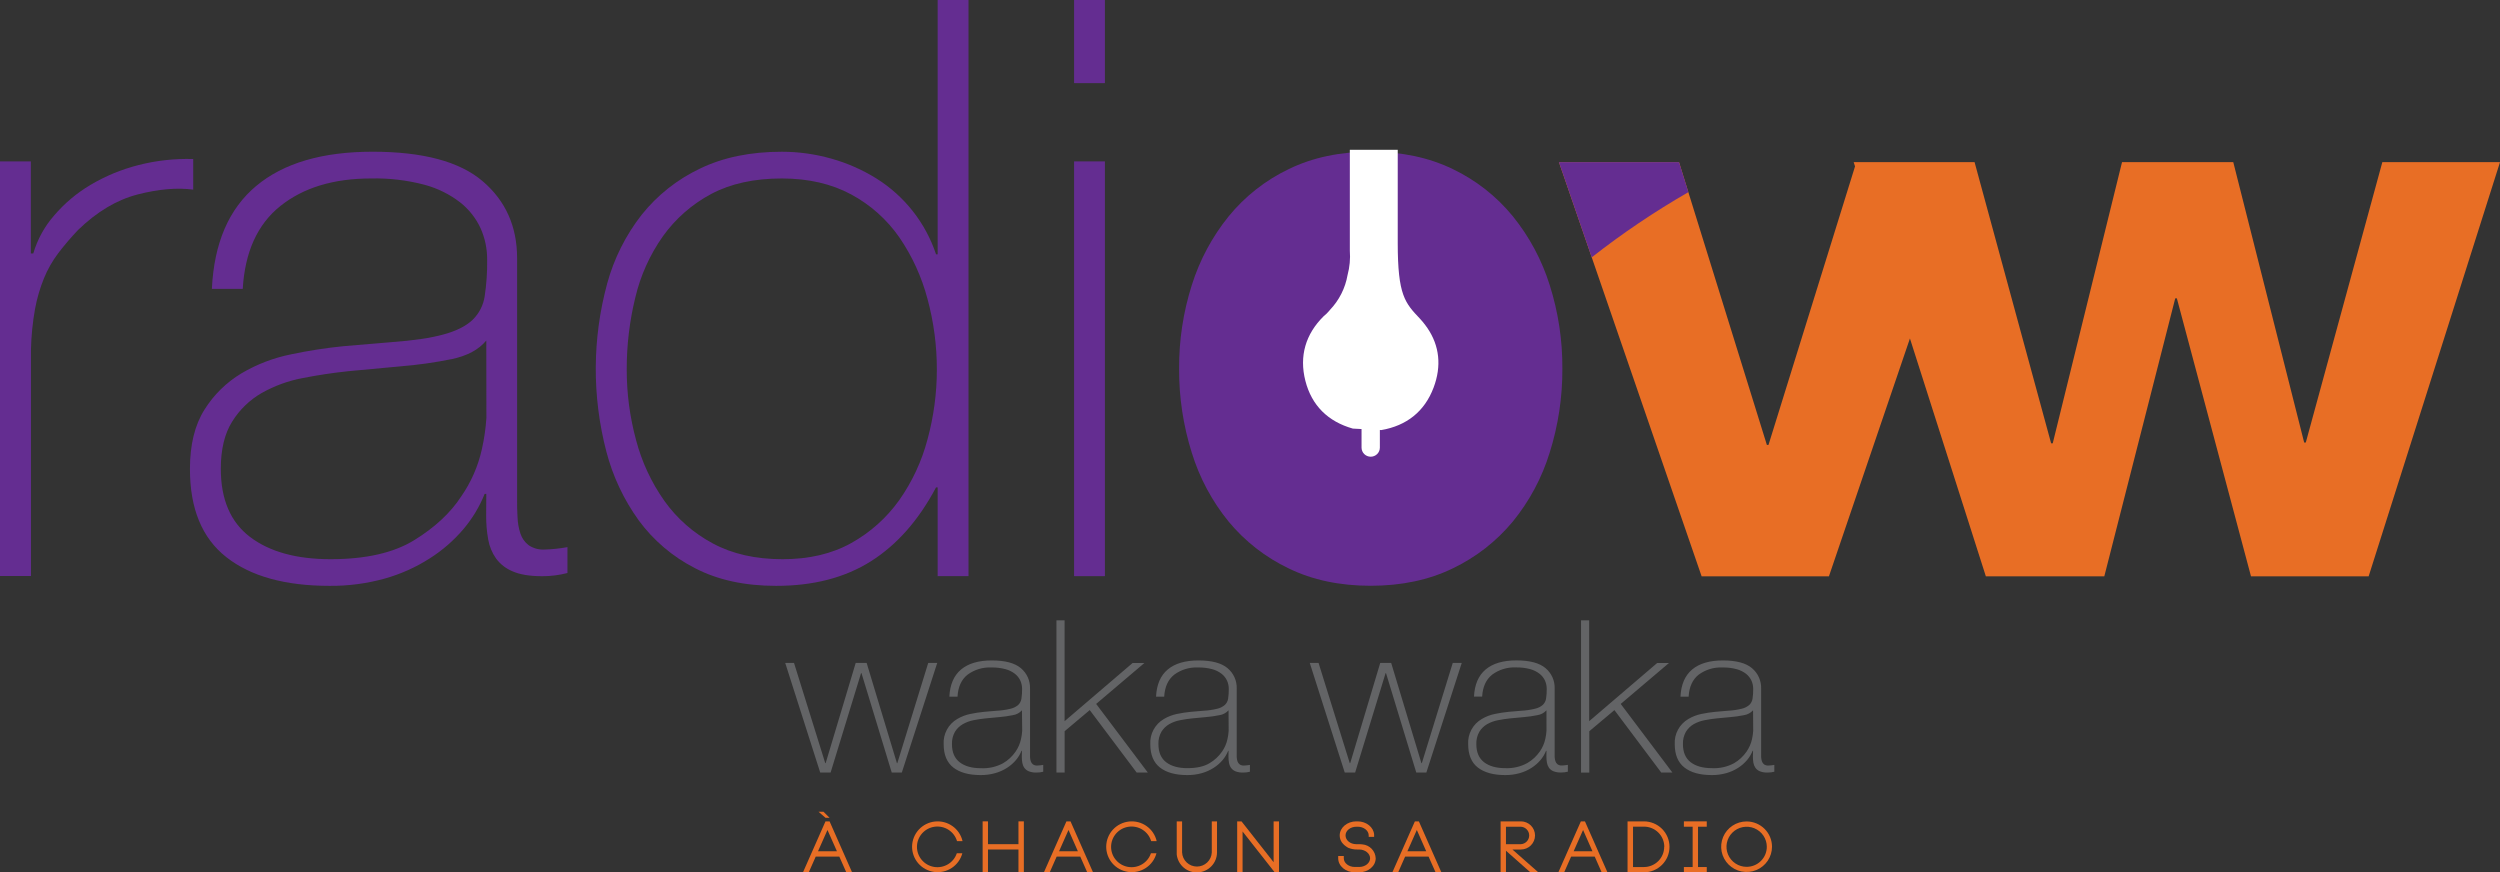 <svg width="384" height="134" viewBox="0 0 384 134" fill="none" xmlns="http://www.w3.org/2000/svg">
<rect x="0" y="0" width="384" height="134" fill="#333333" stroke="none"/>
<g clip-path="url(#clip0)">
<path d="M126.758 117.219H126.822L131.435 101.829H133.117L137.766 117.219H137.83L142.574 101.829H143.957L138.521 118.661H136.97L132.326 103.398H132.258L127.582 118.661H125.983L120.611 101.829H121.962L126.758 117.219Z" fill="#636466"/>
<path d="M156.973 115.32H156.905C156.7 115.838 156.411 116.32 156.05 116.746C155.657 117.21 155.196 117.612 154.683 117.938C154.117 118.3 153.5 118.576 152.853 118.757C152.125 118.96 151.371 119.059 150.614 119.051C148.813 119.051 147.418 118.664 146.43 117.891C145.441 117.117 144.947 115.925 144.947 114.315C144.9 113.539 145.071 112.766 145.44 112.081C145.809 111.395 146.362 110.825 147.037 110.434C147.656 110.068 148.331 109.807 149.036 109.663C149.738 109.516 150.448 109.407 151.162 109.337L153.104 109.17C153.822 109.135 154.534 109.031 155.231 108.861C155.664 108.763 156.066 108.561 156.402 108.273C156.67 108.015 156.843 107.675 156.893 107.307C156.967 106.82 157.001 106.327 156.993 105.833C156.997 105.393 156.908 104.957 156.73 104.554C156.541 104.146 156.259 103.786 155.906 103.505C155.476 103.172 154.983 102.927 154.455 102.786C153.747 102.597 153.015 102.509 152.281 102.524C150.964 102.461 149.666 102.854 148.608 103.636C147.673 104.381 147.161 105.505 147.073 107.009H145.822C145.91 105.155 146.51 103.764 147.621 102.834C148.732 101.904 150.307 101.441 152.345 101.444C154.391 101.444 155.881 101.841 156.813 102.635C157.269 103.018 157.631 103.498 157.873 104.039C158.115 104.581 158.231 105.17 158.212 105.762V115.555C158.212 115.797 158.212 116.035 158.212 116.278C158.22 116.5 158.259 116.721 158.328 116.933C158.389 117.12 158.504 117.285 158.66 117.406C158.852 117.538 159.083 117.603 159.315 117.589C159.625 117.578 159.934 117.545 160.239 117.489V118.538C159.906 118.623 159.563 118.666 159.22 118.665C158.811 118.682 158.403 118.616 158.02 118.471C157.751 118.361 157.517 118.18 157.345 117.946C157.185 117.715 157.077 117.452 157.029 117.176C156.975 116.857 156.948 116.534 156.949 116.21L156.973 115.32ZM156.973 109.099C156.608 109.504 156.112 109.77 155.57 109.85C154.88 109.99 154.182 110.09 153.48 110.148L151.37 110.346C150.754 110.41 150.139 110.501 149.527 110.624C148.949 110.738 148.392 110.945 147.881 111.236C147.39 111.519 146.978 111.919 146.682 112.4C146.351 112.983 146.192 113.647 146.222 114.315C146.222 115.557 146.622 116.484 147.421 117.096C148.22 117.7 149.299 117.998 150.682 117.998C151.863 118.057 153.037 117.792 154.076 117.231C154.835 116.786 155.487 116.182 155.986 115.459C156.391 114.877 156.676 114.221 156.825 113.529C156.92 113.114 156.982 112.693 157.009 112.269L156.973 109.099Z" fill="#636466"/>
<path d="M162.27 95.278H163.521V110.771L173.968 101.833H175.779L168.369 108.122L176.306 118.665H174.592L167.385 109.067L163.529 112.309V118.665H162.27V95.278Z" fill="#636466"/>
<path d="M188.705 115.32H188.649C188.441 115.838 188.153 116.319 187.794 116.746C187.4 117.21 186.937 117.612 186.423 117.938C185.858 118.3 185.243 118.576 184.596 118.757C183.867 118.96 183.112 119.059 182.354 119.051C180.553 119.051 179.158 118.664 178.169 117.891C177.181 117.117 176.687 115.925 176.687 114.315C176.642 113.539 176.814 112.766 177.183 112.081C177.553 111.396 178.106 110.826 178.781 110.434C179.399 110.068 180.075 109.807 180.779 109.663C181.482 109.516 182.192 109.408 182.906 109.337L184.852 109.17C185.568 109.135 186.279 109.031 186.974 108.861C187.408 108.764 187.81 108.562 188.145 108.273C188.412 108.013 188.587 107.674 188.641 107.307C188.713 106.819 188.746 106.327 188.741 105.833C188.745 105.393 188.655 104.957 188.477 104.554C188.289 104.145 188.005 103.785 187.65 103.505C187.221 103.172 186.729 102.927 186.203 102.786C185.493 102.597 184.76 102.509 184.025 102.524C182.708 102.462 181.41 102.855 180.352 103.636C179.419 104.381 178.909 105.505 178.821 107.009H177.57C177.655 105.155 178.253 103.764 179.365 102.834C180.476 101.904 182.052 101.441 184.093 101.444C186.134 101.444 187.622 101.841 188.557 102.635C189.013 103.017 189.377 103.497 189.62 104.039C189.863 104.58 189.979 105.169 189.96 105.762V115.555C189.96 115.797 189.96 116.035 189.96 116.278C189.967 116.5 190.004 116.721 190.072 116.933C190.134 117.119 190.249 117.284 190.404 117.406C190.597 117.539 190.829 117.603 191.063 117.589C191.373 117.578 191.682 117.545 191.986 117.489V118.538C191.652 118.623 191.308 118.665 190.963 118.665C190.554 118.682 190.146 118.616 189.764 118.471C189.495 118.36 189.262 118.179 189.089 117.946C188.93 117.715 188.823 117.452 188.777 117.176C188.719 116.857 188.691 116.534 188.693 116.21L188.705 115.32ZM188.705 109.099C188.341 109.504 187.846 109.77 187.306 109.85C186.615 109.99 185.915 110.09 185.212 110.148L183.106 110.346C182.49 110.41 181.875 110.501 181.259 110.624C180.675 110.733 180.113 110.937 179.596 111.228C179.105 111.51 178.692 111.91 178.397 112.392C178.065 112.975 177.905 113.638 177.934 114.307C177.934 115.549 178.333 116.476 179.133 117.088C179.932 117.692 181.011 117.99 182.394 117.99C183.777 117.99 184.956 117.736 185.787 117.223C186.548 116.779 187.201 116.174 187.702 115.451C188.107 114.869 188.392 114.213 188.541 113.521C188.633 113.106 188.694 112.685 188.721 112.261L188.705 109.099Z" fill="#636466"/>
<path d="M207.323 117.219H207.391L212.003 101.829H213.686L218.33 117.219H218.394L223.142 101.829H224.525L219.089 118.661H217.539L212.894 103.398H212.826L208.15 118.661H206.551L201.18 101.829H202.531L207.323 117.219Z" fill="#636466"/>
<path d="M237.537 115.32H237.473C237.267 115.838 236.979 116.32 236.618 116.746C236.224 117.209 235.764 117.611 235.251 117.938C234.685 118.3 234.068 118.576 233.421 118.757C232.691 118.96 231.936 119.059 231.178 119.051C229.376 119.051 227.981 118.653 226.994 117.891C226.007 117.128 225.511 115.904 225.511 114.315C225.466 113.539 225.638 112.766 226.007 112.081C226.377 111.396 226.93 110.826 227.605 110.434C228.223 110.067 228.899 109.807 229.604 109.663C230.305 109.516 231.013 109.407 231.726 109.337L233.672 109.17C234.394 109.133 235.11 109.027 235.811 108.853C236.244 108.756 236.646 108.554 236.982 108.265C237.249 108.005 237.423 107.666 237.477 107.299C237.549 106.811 237.583 106.319 237.577 105.825C237.581 105.385 237.491 104.949 237.313 104.546C237.125 104.137 236.841 103.777 236.486 103.497C236.057 103.164 235.565 102.919 235.039 102.778C234.331 102.589 233.599 102.501 232.865 102.516C231.548 102.453 230.25 102.846 229.192 103.629C228.257 104.373 227.745 105.497 227.657 107.001H226.406C226.494 105.147 227.092 103.756 228.201 102.826C229.309 101.896 230.885 101.433 232.929 101.436C234.97 101.436 236.458 101.833 237.393 102.627C237.85 103.009 238.213 103.489 238.456 104.031C238.699 104.572 238.815 105.161 238.796 105.754V115.547C238.796 115.789 238.796 116.027 238.796 116.27C238.804 116.493 238.843 116.713 238.912 116.925C238.971 117.112 239.086 117.277 239.24 117.398C239.433 117.53 239.665 117.594 239.899 117.581C240.209 117.57 240.518 117.537 240.823 117.481V118.53C240.488 118.615 240.145 118.657 239.799 118.657C239.391 118.674 238.983 118.608 238.6 118.463C238.331 118.352 238.098 118.171 237.925 117.938C237.768 117.706 237.661 117.443 237.613 117.168C237.555 116.849 237.527 116.526 237.529 116.202L237.537 115.32ZM237.537 109.099C237.174 109.504 236.679 109.77 236.138 109.85C235.448 109.99 234.75 110.09 234.048 110.148L231.938 110.346C231.322 110.41 230.707 110.501 230.091 110.624C229.507 110.733 228.945 110.937 228.429 111.228C227.937 111.51 227.524 111.91 227.23 112.392C226.898 112.975 226.737 113.638 226.766 114.307C226.766 115.549 227.166 116.476 227.965 117.088C228.764 117.692 229.843 117.99 231.23 117.99C232.409 118.039 233.579 117.764 234.612 117.195C235.37 116.75 236.022 116.145 236.522 115.424C236.927 114.841 237.212 114.185 237.361 113.493C237.454 113.078 237.514 112.657 237.541 112.233L237.537 109.099Z" fill="#636466"/>
<path d="M242.846 95.278H244.097V110.771L254.544 101.833H256.355L248.941 108.122L256.882 118.665H255.168L247.974 109.071L244.117 112.313V118.669H242.846V95.278Z" fill="#636466"/>
<path d="M269.272 115.32H269.204C268.998 115.838 268.709 116.32 268.348 116.746C267.955 117.209 267.494 117.611 266.982 117.938C266.416 118.3 265.799 118.576 265.151 118.757C264.423 118.96 263.669 119.059 262.913 119.051C261.112 119.051 259.717 118.664 258.728 117.891C257.74 117.117 257.244 115.925 257.241 114.315C257.196 113.539 257.368 112.766 257.738 112.081C258.108 111.396 258.66 110.826 259.336 110.434C259.954 110.068 260.629 109.807 261.334 109.663C262.036 109.516 262.746 109.407 263.46 109.337L265.403 109.17C266.12 109.135 266.832 109.031 267.529 108.861C267.962 108.763 268.364 108.561 268.7 108.273C268.967 108.014 269.14 107.674 269.192 107.307C269.266 106.82 269.299 106.327 269.292 105.833C269.296 105.393 269.206 104.957 269.028 104.554C268.839 104.146 268.557 103.786 268.205 103.505C267.774 103.172 267.281 102.928 266.754 102.786C266.045 102.597 265.313 102.509 264.579 102.524C263.262 102.461 261.964 102.854 260.906 103.636C259.971 104.381 259.46 105.505 259.372 107.009H258.121C258.209 105.155 258.807 103.764 259.915 102.834C261.024 101.904 262.601 101.441 264.647 101.444C266.691 101.444 268.178 101.841 269.108 102.635C269.564 103.017 269.927 103.497 270.17 104.039C270.413 104.58 270.53 105.169 270.511 105.762V115.555C270.511 115.797 270.511 116.035 270.511 116.278C270.521 116.5 270.56 116.721 270.627 116.933C270.687 117.119 270.801 117.283 270.954 117.406C271.148 117.538 271.38 117.602 271.614 117.589C271.924 117.578 272.232 117.545 272.537 117.489V118.538C272.203 118.623 271.859 118.666 271.514 118.665C271.105 118.682 270.697 118.616 270.315 118.471C270.045 118.361 269.811 118.18 269.639 117.946C269.479 117.715 269.372 117.452 269.324 117.176C269.269 116.857 269.242 116.534 269.244 116.21L269.272 115.32ZM269.272 109.099C268.908 109.503 268.413 109.769 267.873 109.85C267.181 109.99 266.482 110.09 265.779 110.148L263.668 110.346C263.053 110.41 262.437 110.501 261.826 110.624C261.241 110.733 260.677 110.937 260.159 111.228C259.668 111.511 259.256 111.911 258.96 112.392C258.63 112.975 258.47 113.639 258.5 114.307C258.5 115.549 258.9 116.476 259.699 117.088C260.499 117.692 261.578 117.99 262.965 117.99C264.145 118.049 265.319 117.784 266.358 117.223C267.118 116.779 267.77 116.174 268.269 115.451C268.673 114.868 268.959 114.212 269.112 113.521C269.204 113.106 269.264 112.685 269.292 112.261L269.272 109.099Z" fill="#636466"/>
<path d="M4.736 38.933H5.112C5.742 36.783 6.832 34.795 8.309 33.105C9.9 31.239 11.791 29.648 13.905 28.397C16.196 27.036 18.673 26.013 21.259 25.358C24.006 24.654 26.84 24.341 29.676 24.428V29.128C27.182 28.797 24.335 29.045 21.135 29.871C17.935 30.697 14.887 32.515 11.99 35.325C10.908 36.461 9.889 37.655 8.937 38.901C8.046 40.083 7.313 41.374 6.755 42.743C6.137 44.263 5.676 45.841 5.38 47.454C5.015 49.502 4.807 51.573 4.756 53.652V88.477H0V24.79H4.736V38.933Z" fill="#642D91"/>
<path d="M74.695 75.855H74.444C73.662 77.815 72.567 79.637 71.202 81.25C69.71 83.009 67.958 84.534 66.006 85.771C63.868 87.14 61.536 88.185 59.088 88.87C56.328 89.638 53.472 90.014 50.607 89.986C43.788 89.986 38.51 88.519 34.771 85.584C31.033 82.65 29.168 78.126 29.176 72.014C29.176 68.306 29.923 65.269 31.418 62.904C32.841 60.63 34.786 58.724 37.093 57.342C39.442 55.954 42.009 54.969 44.687 54.43C47.352 53.864 50.046 53.445 52.757 53.175L60.115 52.555C63.52 52.306 66.201 51.909 68.156 51.363C70.107 50.827 71.586 50.084 72.581 49.135C73.596 48.155 74.254 46.868 74.451 45.476C74.728 43.635 74.853 41.775 74.827 39.914C74.843 38.252 74.502 36.605 73.828 35.083C73.118 33.533 72.05 32.172 70.71 31.11C69.083 29.847 67.217 28.92 65.223 28.385C62.537 27.674 59.764 27.347 56.986 27.412C51.249 27.412 46.615 28.817 43.085 31.627C39.554 34.437 37.621 38.685 37.285 44.371H32.545C32.878 37.353 35.143 32.086 39.34 28.572C43.536 25.057 49.501 23.301 57.233 23.304C64.96 23.304 70.592 24.811 74.128 27.825C77.664 30.839 79.43 34.785 79.427 39.664V76.721C79.427 77.635 79.427 78.541 79.492 79.451C79.521 80.293 79.668 81.127 79.927 81.93C80.153 82.639 80.587 83.264 81.174 83.725C81.904 84.225 82.783 84.466 83.668 84.409C84.84 84.374 86.008 84.251 87.161 84.039V88.012C85.9 88.343 84.601 88.508 83.296 88.504C81.383 88.504 79.866 88.257 78.744 87.761C77.724 87.346 76.839 86.659 76.186 85.775C75.578 84.903 75.168 83.909 74.987 82.863C74.771 81.656 74.667 80.431 74.675 79.204L74.695 75.855ZM74.695 52.305C73.528 53.711 71.762 54.662 69.395 55.157C66.781 55.687 64.137 56.06 61.478 56.274L53.484 57.017C51.156 57.263 48.828 57.614 46.502 58.069C44.289 58.482 42.161 59.257 40.203 60.362C38.346 61.428 36.785 62.939 35.663 64.755C34.498 66.609 33.916 69.026 33.916 72.006C33.916 76.715 35.413 80.205 38.408 82.478C41.403 84.75 45.52 85.889 50.758 85.894C56.162 85.894 60.444 84.924 63.604 82.982C66.764 81.041 69.172 78.806 70.826 76.276C72.362 74.07 73.448 71.587 74.024 68.966C74.375 67.397 74.605 65.803 74.711 64.199L74.695 52.305Z" fill="#642D91"/>
<path d="M144.024 74.862H143.776C141.112 79.894 137.781 83.675 133.784 86.204C129.787 88.734 124.925 89.994 119.196 89.986C114.37 89.986 110.214 89.076 106.726 87.257C103.325 85.518 100.379 83.015 98.121 79.947C95.812 76.752 94.12 73.158 93.133 69.348C90.927 60.889 90.97 52.006 93.257 43.569C94.303 39.721 96.11 36.119 98.572 32.974C100.968 29.978 104.017 27.563 107.489 25.91C111.062 24.175 115.26 23.308 120.083 23.308C122.651 23.308 125.207 23.662 127.677 24.361C130.123 25.044 132.458 26.072 134.612 27.412C138.936 30.119 142.177 34.239 143.776 39.064H144.024V0H148.764V88.496H144.024V74.862ZM120.207 85.894C124.278 85.894 127.792 85.068 130.747 83.415C133.659 81.796 136.173 79.553 138.105 76.848C140.107 74.011 141.584 70.842 142.465 67.489C143.419 63.992 143.902 60.385 143.9 56.762C143.907 53.101 143.424 49.456 142.465 45.921C141.582 42.559 140.127 39.373 138.165 36.497C136.254 33.735 133.712 31.463 130.747 29.867C127.709 28.23 124.155 27.412 120.083 27.412C115.841 27.412 112.225 28.206 109.236 29.795C106.29 31.366 103.75 33.594 101.814 36.303C99.809 39.146 98.371 42.345 97.577 45.726C96.696 49.336 96.256 53.039 96.266 56.754C96.259 60.417 96.741 64.064 97.701 67.6C98.581 70.954 100.059 74.124 102.066 76.96C103.999 79.669 106.538 81.897 109.484 83.467C112.479 85.085 116.053 85.894 120.207 85.894Z" fill="#642D91"/>
<path d="M164.977 12.768V0H169.713V12.768H164.977ZM164.977 88.496V24.79H169.713V88.496H164.977Z" fill="#642D91"/>
<path d="M181.11 56.643C181.085 52.293 181.74 47.965 183.053 43.815C184.26 39.961 186.185 36.367 188.728 33.22C191.228 30.156 194.38 27.68 197.957 25.97C201.615 24.19 205.813 23.301 210.55 23.304C215.288 23.307 219.486 24.195 223.144 25.97C226.721 27.681 229.872 30.157 232.373 33.22C234.916 36.366 236.84 39.961 238.044 43.815C239.356 47.965 240.009 52.293 239.979 56.643C240.001 61.01 239.344 65.355 238.032 69.523C236.845 73.384 234.92 76.982 232.361 80.118C229.846 83.152 226.697 85.606 223.132 87.309C219.477 89.083 215.279 89.972 210.538 89.974C205.798 89.977 201.6 89.088 197.945 87.309C194.379 85.607 191.23 83.153 188.716 80.118C186.162 76.98 184.239 73.383 183.053 69.523C181.744 65.354 181.089 61.01 181.11 56.643Z" fill="#642D91"/>
<path fill-rule="evenodd" clip-rule="evenodd" d="M212.17 66.058C216.067 65.387 218.821 63.198 220.2 59.535C221.447 56.234 221.111 53.111 219.245 50.378C219.137 50.223 219.029 50.072 218.917 49.925C218.669 49.59 218.402 49.269 218.118 48.964C215.815 46.529 214.692 45.388 214.692 37.316V23.014H207.334V38.508C207.429 39.76 207.312 41.02 206.987 42.234C206.638 44.255 205.692 46.128 204.269 47.613L204.197 47.705C203.93 48.028 203.63 48.322 203.302 48.583C200.54 51.32 199.537 54.688 200.504 58.486C201.471 62.284 203.981 64.755 207.798 65.832" fill="white"/>
<path fill-rule="evenodd" clip-rule="evenodd" d="M211.947 68.752C211.947 69.123 211.798 69.478 211.534 69.741C211.271 70.003 210.913 70.15 210.54 70.15C210.167 70.15 209.809 70.003 209.545 69.741C209.281 69.478 209.133 69.123 209.133 68.752V64.159C209.133 63.789 209.281 63.433 209.545 63.171C209.809 62.908 210.167 62.761 210.54 62.761C210.913 62.761 211.271 62.908 211.534 63.171C211.798 63.433 211.947 63.789 211.947 64.159V68.752Z" fill="white"/>
<path d="M365.928 24.905L354.169 67.973H353.921L343.03 24.905H325.944L315.3 68.093H315.052L303.294 24.905H302.586H285.132H284.725L284.933 25.557L271.639 68.343H271.392L257.898 24.905H239.453L261.368 88.52H280.924L293.366 51.987L305.025 88.52H323.222L334.117 45.821H334.365L345.752 88.52H363.825L384.001 24.905H365.928Z" fill="#E86E25"/>
<path d="M257.898 24.905H239.453L244.489 39.529C249.19 35.843 254.151 32.497 259.333 29.517L257.898 24.905Z" fill="#642D91"/>
<path d="M127.423 126.162L130.88 133.988H129.989L128.917 131.569H125.296L124.229 133.988H123.338L126.795 126.162H127.423ZM128.554 130.758L127.099 127.485L125.644 130.758H128.554ZM127.423 125.614H126.803L125.724 124.684H126.487L127.423 125.614Z" fill="#E86E25"/>
<path d="M147.814 131.064C147.569 131.985 146.992 132.785 146.194 133.313C145.395 133.841 144.43 134.06 143.48 133.928C142.531 133.797 141.662 133.325 141.039 132.601C140.415 131.877 140.08 130.951 140.096 129.998C140.113 129.045 140.479 128.131 141.127 127.428C141.775 126.726 142.659 126.283 143.613 126.184C144.566 126.085 145.523 126.336 146.303 126.891C147.083 127.445 147.632 128.264 147.846 129.193H146.999C146.786 128.477 146.323 127.861 145.692 127.456C145.062 127.051 144.307 126.883 143.563 126.984C142.819 127.084 142.136 127.446 141.638 128.004C141.139 128.562 140.858 129.279 140.845 130.025C140.833 130.771 141.089 131.497 141.568 132.071C142.047 132.646 142.717 133.03 143.457 133.156C144.197 133.282 144.958 133.14 145.602 132.756C146.246 132.372 146.73 131.772 146.967 131.064H147.814Z" fill="#E86E25"/>
<path d="M156.435 126.162H157.263V133.988H156.435V130.484H151.755V133.988H150.932V126.162H151.755V129.666H156.435V126.162Z" fill="#E86E25"/>
<path d="M164.432 126.162L167.89 133.988H166.998L165.927 131.569H162.306L161.239 133.988H160.344L163.805 126.162H164.432ZM165.564 130.758L164.121 127.485L162.67 130.758H165.564Z" fill="#E86E25"/>
<path d="M177.633 131.064C177.387 131.985 176.81 132.785 176.012 133.313C175.213 133.841 174.248 134.06 173.299 133.928C172.349 133.797 171.48 133.325 170.857 132.601C170.234 131.877 169.898 130.951 169.915 129.998C169.931 129.045 170.298 128.131 170.945 127.428C171.593 126.726 172.477 126.283 173.431 126.184C174.385 126.085 175.342 126.336 176.122 126.891C176.902 127.445 177.45 128.264 177.665 129.193H176.817C176.605 128.477 176.141 127.861 175.511 127.456C174.88 127.051 174.125 126.883 173.381 126.984C172.637 127.084 171.954 127.446 171.456 128.004C170.957 128.562 170.676 129.279 170.664 130.025C170.651 130.771 170.907 131.497 171.386 132.071C171.866 132.646 172.536 133.03 173.276 133.156C174.016 133.282 174.776 133.14 175.42 132.756C176.064 132.372 176.548 131.772 176.785 131.064H177.633Z" fill="#E86E25"/>
<path d="M186.134 126.162H186.933V130.929C186.931 131.719 186.625 132.478 186.076 133.05C185.528 133.622 184.779 133.962 183.986 134.002C183.192 134.041 182.413 133.776 181.81 133.261C181.208 132.746 180.827 132.021 180.746 131.235V126.162H181.569V130.929C181.594 131.514 181.845 132.066 182.27 132.471C182.695 132.876 183.261 133.103 183.85 133.103C184.438 133.103 185.004 132.876 185.429 132.471C185.854 132.066 186.105 131.514 186.13 130.929V126.162H186.134Z" fill="#E86E25"/>
<path d="M195.627 126.162H196.454V133.988H195.791L190.859 127.715V133.988H190.031V126.162H190.695L195.627 132.435V126.162Z" fill="#E86E25"/>
<path d="M211.306 131.831C211.306 133.023 210.163 133.988 208.764 133.988H208.093C206.694 133.988 205.547 133.027 205.547 131.831V131.787V131.481H206.406V131.831C206.406 132.566 207.166 133.166 208.093 133.166H208.764C209.688 133.166 210.447 132.566 210.447 131.831C210.447 131.096 209.688 130.484 208.764 130.484H208.457C207.98 130.491 207.508 130.399 207.07 130.214C206.198 129.709 205.779 129.098 205.779 128.319C205.779 127.127 206.926 126.162 208.325 126.162H208.52C209.875 126.162 210.999 127.06 211.066 128.208V128.538H210.231V128.244C210.175 127.528 209.432 126.984 208.544 126.984H208.349C207.421 126.984 206.674 127.584 206.674 128.319C206.674 129.054 207.377 129.642 208.273 129.666H208.672C208.865 129.661 209.057 129.672 209.248 129.698H209.28C209.821 129.748 210.324 129.993 210.697 130.385C211.07 130.778 211.286 131.291 211.306 131.831Z" fill="#E86E25"/>
<path d="M217.938 126.162L221.395 133.988H220.504L219.425 131.569H215.828L214.76 133.988H213.869L217.326 126.162H217.938ZM219.069 130.758L217.626 127.485L216.175 130.758H219.069Z" fill="#E86E25"/>
<path d="M232.307 130.484L236.284 133.988H235.061L231.316 130.671V133.988H230.492V126.162H233.606C234.182 126.162 234.735 126.39 235.143 126.795C235.551 127.2 235.78 127.75 235.78 128.323C235.78 128.896 235.551 129.446 235.143 129.851C234.735 130.256 234.182 130.484 233.606 130.484H232.307ZM231.316 129.666H233.606C233.951 129.647 234.275 129.498 234.513 129.248C234.751 128.999 234.883 128.668 234.883 128.325C234.883 127.981 234.751 127.651 234.513 127.402C234.275 127.152 233.951 127.003 233.606 126.984H231.316V129.666Z" fill="#E86E25"/>
<path d="M243.448 126.162L246.905 133.988H246.014L244.947 131.569H241.326L240.255 133.988H239.363L242.821 126.162H243.448ZM244.603 130.758L243.16 127.485L241.709 130.758H244.603Z" fill="#E86E25"/>
<path d="M256.435 130.071C256.435 130.585 256.334 131.094 256.137 131.569C255.939 132.044 255.65 132.475 255.285 132.839C254.92 133.203 254.486 133.492 254.008 133.689C253.531 133.886 253.019 133.988 252.502 133.988H249.992V126.162H252.502C253.545 126.163 254.545 126.575 255.282 127.308C256.019 128.041 256.434 129.035 256.435 130.071ZM255.636 130.071C255.635 129.249 255.306 128.462 254.721 127.881C254.137 127.3 253.345 126.973 252.518 126.972H250.832V133.178H252.518C253.343 133.172 254.133 132.843 254.714 132.26C255.295 131.678 255.621 130.891 255.62 130.071H255.636Z" fill="#E86E25"/>
<path d="M260.815 126.984V133.178H262.158V133.972H258.645V133.178H259.991V126.984H258.645V126.162H262.158V126.984H260.815Z" fill="#E86E25"/>
<path d="M272.181 130.059C272.18 130.827 271.95 131.577 271.521 132.215C271.091 132.853 270.48 133.349 269.767 133.643C269.053 133.936 268.268 134.012 267.51 133.861C266.753 133.711 266.058 133.34 265.512 132.797C264.966 132.253 264.595 131.561 264.445 130.808C264.295 130.055 264.374 129.275 264.67 128.566C264.966 127.857 265.467 127.252 266.11 126.826C266.752 126.4 267.508 126.173 268.28 126.174C269.315 126.176 270.307 126.586 271.039 127.315C271.77 128.043 272.181 129.03 272.181 130.059ZM271.381 130.059C271.38 129.45 271.197 128.856 270.856 128.351C270.514 127.845 270.03 127.452 269.464 127.22C268.898 126.988 268.275 126.929 267.675 127.048C267.074 127.168 266.523 127.462 266.091 127.893C265.658 128.324 265.364 128.872 265.245 129.469C265.126 130.066 265.188 130.685 265.423 131.247C265.658 131.809 266.055 132.29 266.564 132.628C267.073 132.966 267.672 133.146 268.284 133.146C268.691 133.146 269.095 133.066 269.471 132.911C269.847 132.756 270.189 132.528 270.477 132.241C270.765 131.955 270.993 131.614 271.148 131.24C271.303 130.865 271.383 130.464 271.381 130.059Z" fill="#E86E25"/>
</g>
<defs>
<clipPath id="clip0">
<rect width="384" height="134" fill="white"/>
</clipPath>
</defs>
</svg>
